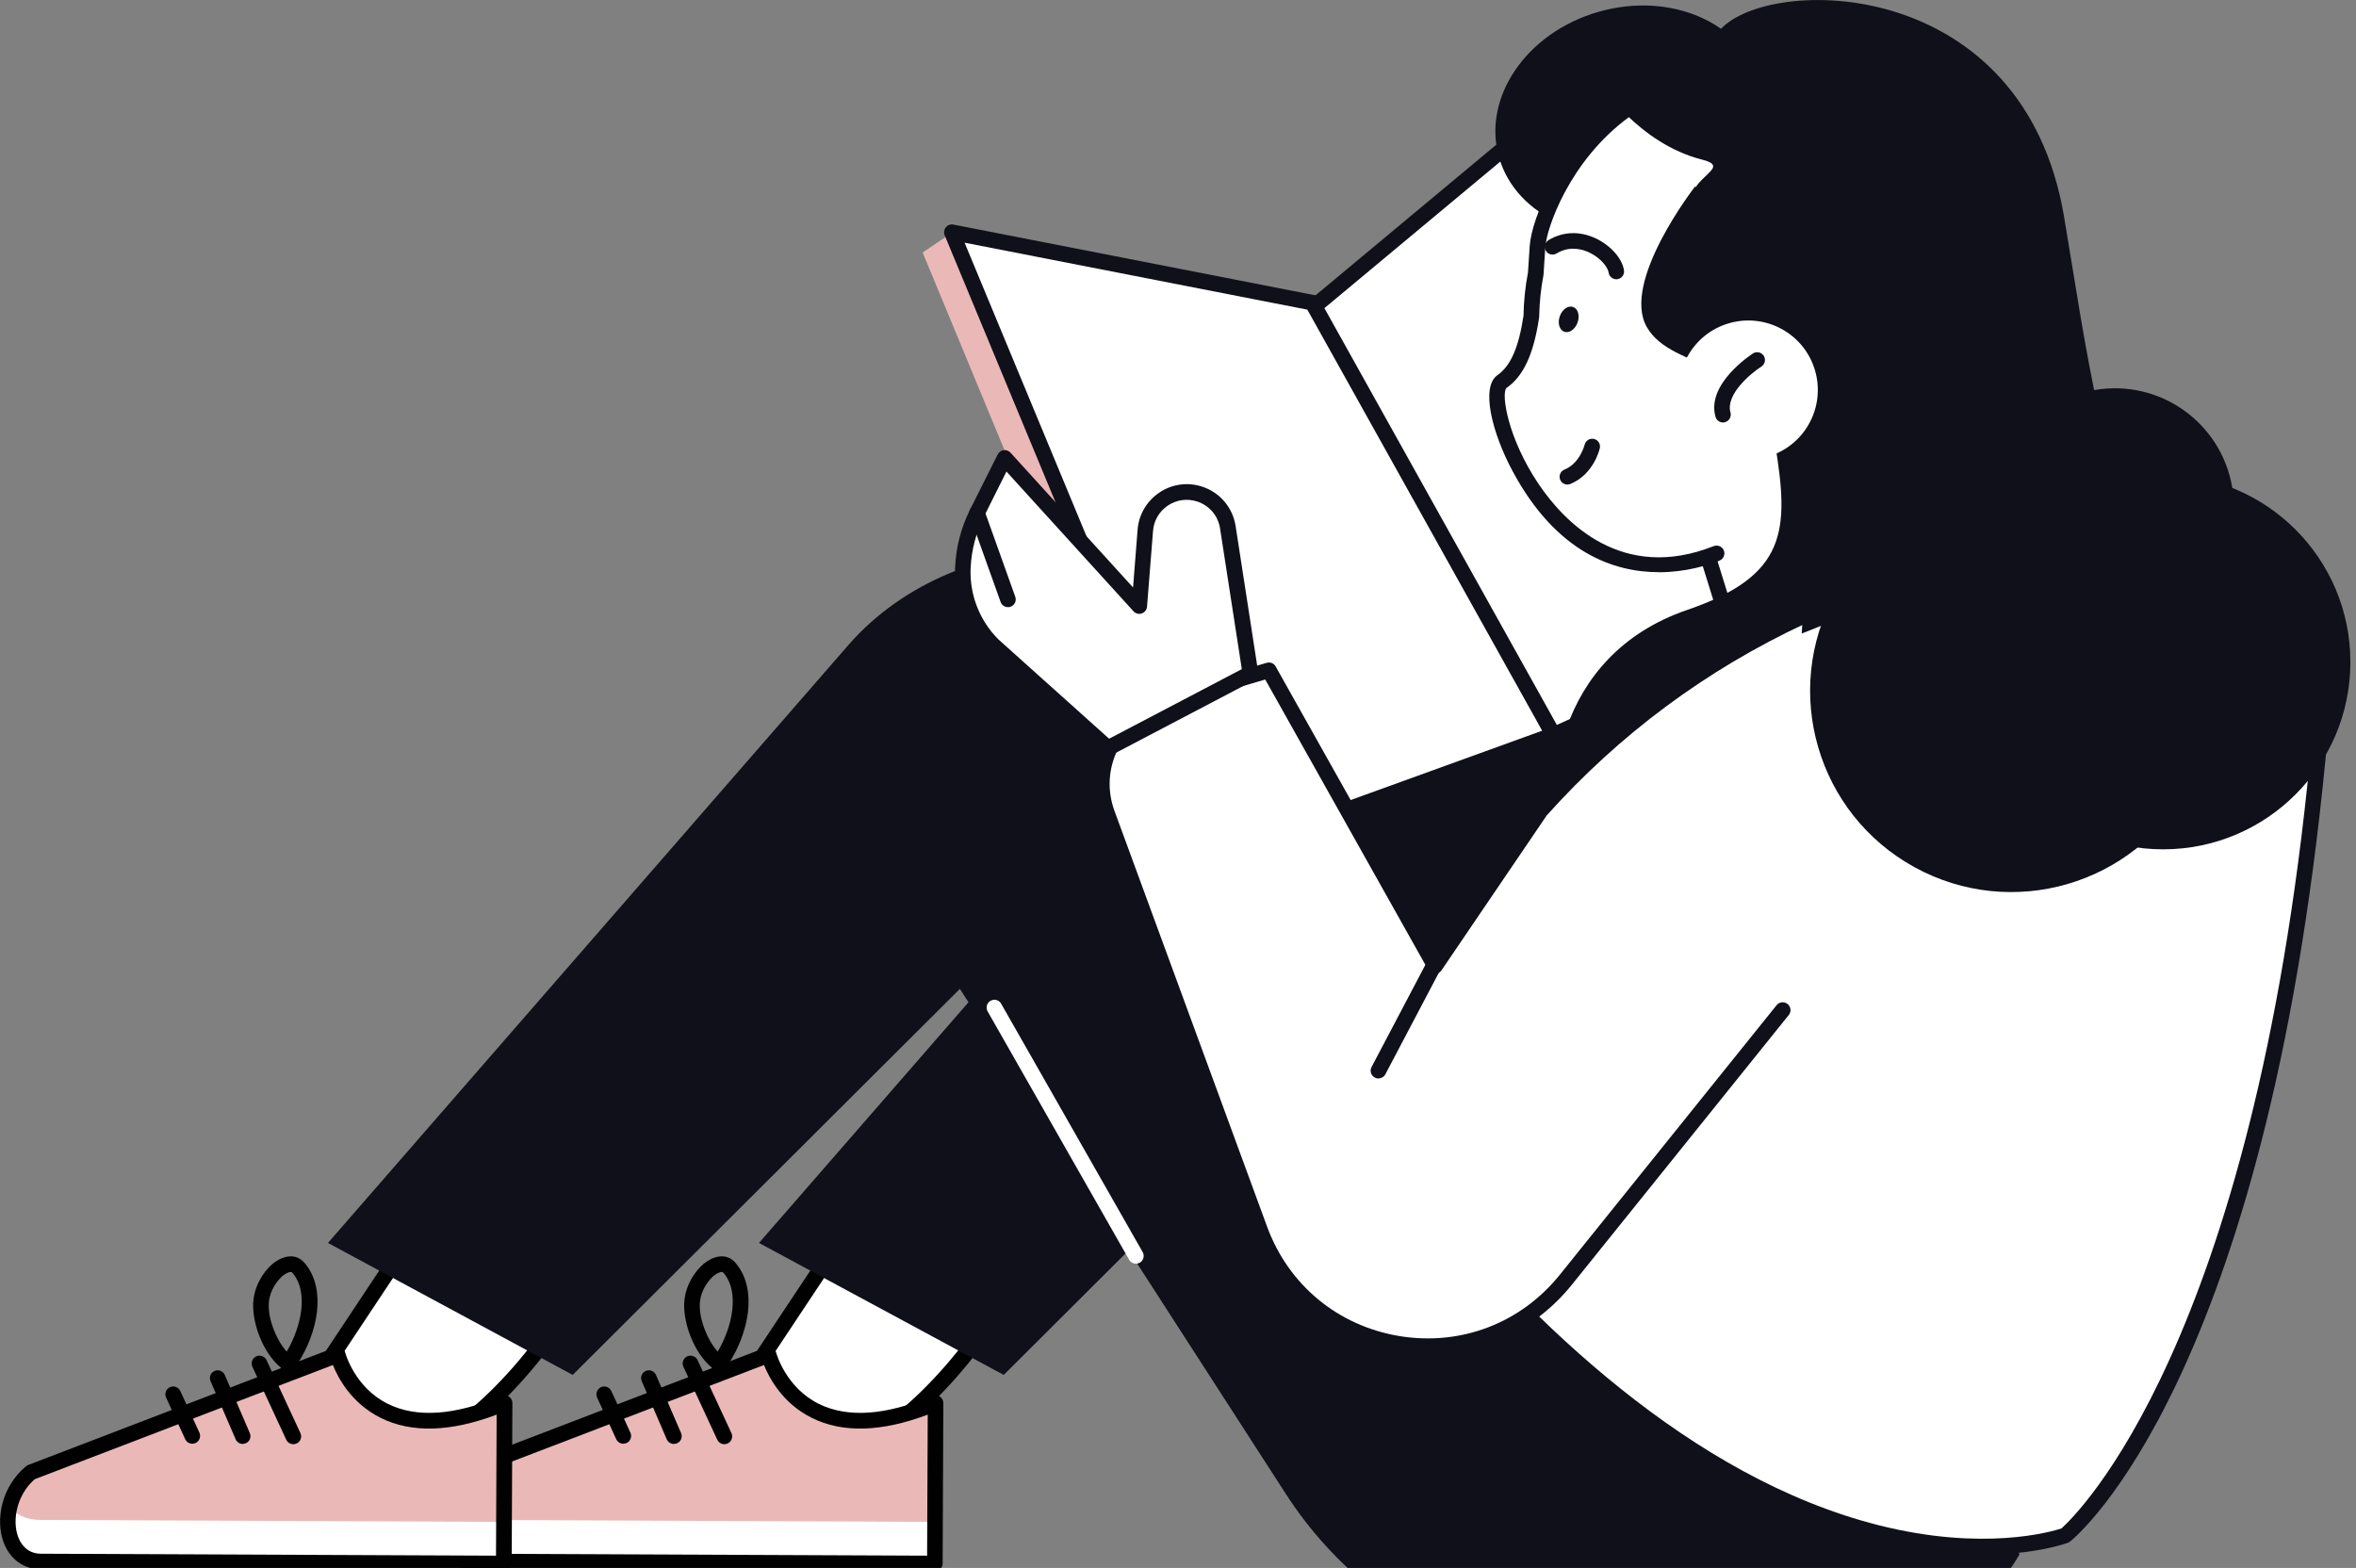 <svg width="302" height="201" viewBox="0 0 302 201" fill="none" xmlns="http://www.w3.org/2000/svg">
<rect x="0" y="0" width="302" height="201" fill="#808080" stroke="none"/>
<g clip-path="url(#clip0_2168_67)">
<path d="M136.97 151.5C136.97 151.5 118.84 194.67 94.78 187.33C93.9 187.06 97.48 174.29 97.48 174.29L127.45 129.16L136.96 151.5H136.97Z" fill="white"/>
<path d="M100.26 189.16C98.33 189.16 96.4 188.87 94.5 188.29C93.53 187.99 92.69 187.74 96.53 174.02C96.56 173.92 96.6 173.82 96.66 173.74L126.63 128.61C126.83 128.3 127.18 128.13 127.55 128.17C127.92 128.2 128.23 128.44 128.38 128.77L137.89 151.11C138 151.36 138 151.64 137.89 151.89C137.84 152 133.22 162.91 125.69 172.78C117.43 183.6 108.74 189.16 100.25 189.16H100.26ZM95.65 186.54C117.11 192.34 134.03 155.68 135.88 151.5L127.27 131.26L98.41 174.71C97.07 179.5 95.78 184.85 95.65 186.54Z" fill="#010101"/>
<path d="M119.92 179.87L119.83 200.43L60.49 200.18C55.51 200.16 54.71 192.49 59.2 188.75L98.53 173.68C98.53 173.68 102.04 187.4 119.92 179.86V179.87Z" fill="white"/>
<path d="M119.92 180.41L119.86 195.1L60.52 194.85C55.54 194.83 54.73 190.44 59.21 187.78L97.71 174.07C97.71 174.07 102.05 185.78 119.92 180.41Z" fill="#EBB8B8"/>
<path d="M119.83 201.43L60.49 201.18C58.27 201.18 56.48 199.85 55.69 197.66C54.69 194.88 55.36 190.66 58.56 187.98C58.64 187.91 58.74 187.85 58.84 187.81L98.17 172.74C98.44 172.64 98.73 172.65 98.99 172.79C99.24 172.92 99.43 173.15 99.5 173.43C99.51 173.47 100.71 177.88 104.98 179.98C108.68 181.8 113.57 181.45 119.53 178.94C119.84 178.81 120.19 178.84 120.47 179.03C120.75 179.22 120.92 179.53 120.92 179.87L120.83 200.43C120.83 200.98 120.38 201.43 119.83 201.43ZM59.72 189.62C57.35 191.69 56.83 194.94 57.57 196.98C57.86 197.8 58.64 199.17 60.5 199.18L118.84 199.43L118.92 181.35C113 183.58 108.01 183.73 104.07 181.77C100.32 179.91 98.6 176.66 97.93 174.99L59.73 189.62H59.72Z" fill="#010101"/>
<path d="M92.85 185.14C92.47 185.14 92.11 184.93 91.94 184.56L87.6 175.21C87.37 174.71 87.59 174.11 88.09 173.88C88.59 173.65 89.19 173.87 89.42 174.37L93.76 183.72C93.99 184.22 93.77 184.82 93.27 185.05C93.13 185.11 92.99 185.14 92.85 185.14Z" fill="#010101"/>
<path d="M86.38 185.11C85.99 185.11 85.62 184.88 85.46 184.5L82.26 177.06C82.04 176.55 82.27 175.96 82.78 175.75C83.28 175.53 83.88 175.77 84.09 176.27L87.3 183.71C87.52 184.22 87.29 184.81 86.78 185.02C86.65 185.08 86.52 185.1 86.38 185.1V185.11Z" fill="#010101"/>
<path d="M79.9 185.08C79.52 185.08 79.16 184.86 78.99 184.5L76.54 179.16C76.31 178.66 76.54 178.06 77.03 177.83C77.53 177.6 78.12 177.82 78.36 178.32L80.81 183.66C81.04 184.16 80.81 184.76 80.32 184.99C80.19 185.05 80.04 185.08 79.9 185.08Z" fill="#010101"/>
<path d="M92.4 175.93C92.31 175.93 92.22 175.92 92.14 175.9C92.08 175.9 92.01 175.9 91.94 175.88C91.62 175.81 91.36 175.58 91.21 175.29C88.92 173.37 87.61 169.66 87.7 167.1C87.76 165.42 88.52 163.7 89.79 162.39C90.78 161.37 92.35 160.64 93.6 161.33C93.97 161.53 94.22 161.81 94.43 162.08C97.1 165.43 95.95 170.89 93.39 174.84C93.43 175.32 93.12 175.78 92.64 175.9C92.56 175.92 92.47 175.93 92.39 175.93H92.4ZM92.52 163.06C92.25 163.06 91.7 163.3 91.23 163.79C90.3 164.75 89.74 165.98 89.7 167.17C89.63 169.17 90.66 171.78 92 173.27C93.93 170 94.75 165.69 92.86 163.32C92.82 163.26 92.7 163.12 92.64 163.08C92.61 163.06 92.57 163.06 92.52 163.06Z" fill="#010101"/>
<path d="M219.14 81.8C206.51 66.19 177.96 66.65 164 82.69L97.29 159.34L128.66 176.26L178.29 126.77L219.14 81.81V81.8Z" fill="#10101A"/>
<path d="M81.72 151.5C81.72 151.5 63.59 194.67 39.53 187.33C38.65 187.06 42.23 174.29 42.23 174.29L72.2 129.16L81.71 151.5H81.72Z" fill="white"/>
<path d="M45 189.16C43.07 189.16 41.14 188.87 39.24 188.29C38.27 187.99 37.43 187.74 41.27 174.02C41.3 173.92 41.34 173.82 41.4 173.74L71.37 128.61C71.57 128.3 71.92 128.13 72.29 128.17C72.66 128.2 72.97 128.44 73.12 128.77L82.63 151.11C82.74 151.36 82.74 151.64 82.63 151.89C82.58 152 77.96 162.91 70.43 172.78C62.17 183.6 53.48 189.16 44.99 189.16H45ZM40.4 186.54C61.86 192.34 78.78 155.68 80.63 151.5L72.01 131.26L43.15 174.71C41.81 179.5 40.52 184.85 40.39 186.54H40.4Z" fill="#010101"/>
<path d="M64.66 179.87L64.57 200.43L5.23 200.18C0.25 200.16 -0.55 192.49 3.94 188.75L43.27 173.68C43.27 173.68 46.78 187.4 64.66 179.86V179.87Z" fill="white"/>
<path d="M64.66 180.41L64.6 195.1L5.26 194.85C0.28 194.83 -0.53 190.44 3.95 187.78L42.45 174.07C42.45 174.07 46.79 185.78 64.66 180.41Z" fill="#EBB8B8"/>
<path d="M64.58 201.43L5.24 201.18C3.02 201.18 1.23 199.85 0.44 197.66C-0.56 194.88 0.11 190.66 3.32 187.98C3.4 187.91 3.5 187.85 3.6 187.81L42.93 172.74C43.2 172.64 43.49 172.65 43.75 172.79C44 172.92 44.19 173.15 44.26 173.43C44.27 173.47 45.47 177.88 49.74 179.98C53.44 181.8 58.33 181.45 64.29 178.94C64.6 178.81 64.95 178.84 65.23 179.03C65.51 179.22 65.68 179.53 65.68 179.87L65.59 200.43C65.59 200.98 65.14 201.43 64.59 201.43H64.58ZM4.46 189.62C2.09 191.69 1.57 194.94 2.31 196.98C2.6 197.8 3.38 199.17 5.24 199.18L63.58 199.43L63.66 181.35C57.74 183.58 52.75 183.73 48.81 181.77C45.06 179.91 43.34 176.66 42.67 174.99L4.47 189.62H4.46Z" fill="#010101"/>
<path d="M37.6 185.14C37.22 185.14 36.86 184.93 36.69 184.56L32.35 175.21C32.12 174.71 32.34 174.11 32.84 173.88C33.34 173.65 33.93 173.87 34.17 174.37L38.51 183.72C38.74 184.22 38.52 184.82 38.02 185.05C37.88 185.11 37.74 185.14 37.6 185.14Z" fill="#010101"/>
<path d="M31.12 185.11C30.73 185.11 30.36 184.88 30.2 184.5L26.99 177.06C26.77 176.55 27 175.96 27.51 175.75C28.01 175.53 28.61 175.77 28.82 176.27L32.02 183.71C32.24 184.22 32.01 184.81 31.5 185.02C31.37 185.08 31.24 185.1 31.1 185.1L31.12 185.11Z" fill="#010101"/>
<path d="M24.65 185.08C24.27 185.08 23.91 184.86 23.74 184.5L21.29 179.16C21.06 178.66 21.29 178.06 21.78 177.83C22.28 177.6 22.87 177.82 23.11 178.32L25.56 183.66C25.79 184.16 25.56 184.76 25.07 184.99C24.94 185.05 24.79 185.08 24.65 185.08Z" fill="#010101"/>
<path d="M37.14 175.93C37.05 175.93 36.96 175.92 36.88 175.9C36.81 175.9 36.75 175.9 36.68 175.88C36.36 175.81 36.1 175.58 35.96 175.29C33.67 173.37 32.36 169.66 32.45 167.1C32.51 165.42 33.27 163.7 34.54 162.39C35.53 161.37 37.1 160.64 38.35 161.33C38.71 161.53 38.96 161.8 39.18 162.07C41.85 165.42 40.7 170.88 38.14 174.83C38.18 175.31 37.87 175.77 37.39 175.89C37.31 175.91 37.22 175.92 37.14 175.92V175.93ZM37.27 163.06C37 163.06 36.45 163.3 35.98 163.79C35.05 164.75 34.49 165.98 34.45 167.17C34.38 169.17 35.41 171.78 36.75 173.27C38.68 170 39.5 165.69 37.61 163.32C37.57 163.27 37.45 163.12 37.39 163.08C37.36 163.06 37.32 163.06 37.27 163.06Z" fill="#010101"/>
<path d="M258.87 199.22L163.89 81.8C151.26 66.19 122.71 66.65 108.75 82.69L42.04 159.34L73.41 176.26L123.04 126.77L164.82 191.51C170.84 200.84 179.76 207.94 190.21 211.72H237.45C246.32 211.72 254.5 206.95 258.88 199.23L258.87 199.22Z" fill="#10101A"/>
<path d="M121.26 30.35L199.13 94.22L150.44 110.07L118.27 32.37L121.26 30.35Z" fill="#EBB8B8"/>
<path d="M170.62 39.27L199.13 94.22L155.34 110.07L122.01 29.78L170.62 39.27Z" fill="white"/>
<path d="M155.34 111.07C154.95 111.07 154.58 110.84 154.42 110.45L121.09 30.16C120.95 29.82 121.01 29.43 121.24 29.14C121.47 28.85 121.85 28.72 122.21 28.79L170.82 38.29C171.12 38.35 171.38 38.54 171.52 38.81L200.03 93.75C200.16 94.01 200.18 94.31 200.07 94.57C199.96 94.84 199.75 95.05 199.48 95.15L155.69 111C155.58 111.04 155.46 111.06 155.35 111.06L155.34 111.07ZM123.65 31.12L155.9 108.8L197.72 93.66L169.95 40.16L123.64 31.11L123.65 31.12Z" fill="#10101A"/>
<path d="M168.49 39.27L199.13 94.22L240.57 75.53L209.93 4.74L168.49 39.27Z" fill="white"/>
<path d="M199.13 95.22C198.78 95.22 198.44 95.03 198.26 94.71L167.62 39.77C167.39 39.35 167.48 38.82 167.85 38.51L209.29 3.97C209.53 3.77 209.86 3.69 210.16 3.77C210.47 3.84 210.72 4.06 210.85 4.35L241.49 75.14C241.71 75.64 241.49 76.22 240.98 76.45L199.54 95.13C199.41 95.19 199.27 95.22 199.13 95.22ZM169.77 39.51L199.56 92.93L239.26 75.03L209.54 6.36L169.76 39.51H169.77Z" fill="#10101A"/>
<path d="M212.854 29.238C222.099 26.592 227.816 18.241 225.625 10.584C223.434 2.928 214.164 -1.135 204.919 1.511C195.675 4.156 189.958 12.508 192.149 20.164C194.34 27.821 203.61 31.883 212.854 29.238Z" fill="#10101A"/>
<path d="M262.95 98.38L226.2 94.71L215.94 61.74L246.54 52.22L262.95 98.38Z" fill="white"/>
<path d="M262.95 99.38C262.95 99.38 262.88 99.38 262.85 99.38L226.1 95.71C225.7 95.67 225.36 95.4 225.24 95.01L214.99 62.04C214.91 61.79 214.94 61.51 215.06 61.28C215.18 61.05 215.39 60.87 215.65 60.79L246.25 51.27C246.76 51.11 247.31 51.38 247.49 51.89L263.89 98.04C264 98.36 263.95 98.72 263.73 98.99C263.54 99.23 263.25 99.37 262.94 99.37L262.95 99.38ZM226.95 93.78L261.47 97.22L245.92 53.46L217.19 62.4L226.95 93.78Z" fill="#10101A"/>
<path d="M242.44 66.52C248.88 62.24 253.78 55.47 255.65 47.21C259.42 30.51 249.28 14.38 233.19 10.36C206.8 3.77 197.39 26.6 197.09 31.64C197.02 32.82 196.95 33.97 196.87 35.07C196.52 36.91 196.33 38.75 196.31 40.56C195.73 44.45 194.7 47.41 192.54 48.92C189.23 51.23 199.36 79.12 220.05 70.94L242.46 66.52H242.44Z" fill="white"/>
<path d="M212.62 73.35C206.9 73.35 199.51 70.88 193.89 60.4C191.3 55.58 189.75 49.63 191.95 48.09C193.64 46.91 194.67 44.56 195.29 40.47C195.32 38.64 195.51 36.77 195.86 34.94C195.94 33.86 196.01 32.73 196.08 31.58C196.3 28.03 199.91 19.06 207.63 13.4C214.69 8.22 223.37 6.87 233.43 9.39C250.3 13.61 260.49 30.31 256.62 47.43C254.76 55.67 249.92 62.75 242.99 67.35C242.53 67.65 241.91 67.53 241.6 67.07C241.29 66.61 241.42 65.99 241.88 65.68C248.38 61.36 252.92 54.72 254.66 46.98C258.28 30.93 248.74 15.27 232.94 11.32C223.48 8.96 215.37 10.2 208.81 15.01C201.14 20.63 198.22 29.33 198.08 31.7C198.01 32.89 197.94 34.03 197.86 35.14C197.86 35.18 197.86 35.22 197.85 35.26C197.51 37.03 197.33 38.81 197.3 40.58C197.3 40.63 197.3 40.67 197.29 40.71C196.58 45.43 195.29 48.22 193.1 49.74C192.4 50.47 193.27 56.18 197.21 62.03C200.56 67 207.94 74.65 219.67 70.01C220.18 69.81 220.76 70.06 220.97 70.57C221.17 71.08 220.92 71.66 220.41 71.87C218.93 72.46 216.08 73.36 212.63 73.36L212.62 73.35Z" fill="#10101A"/>
<path d="M236.92 3.9C226.11 1.46 215.32 4.89 207.66 12.11C210.65 11.98 213.68 12.21 216.7 12.89C237.22 17.52 249.63 40 244.42 63.1C244.13 64.38 243.79 65.64 243.4 66.87C252.11 62.52 258.93 54.3 261.28 43.87C265.37 25.75 254.46 7.85 236.92 3.89V3.9Z" fill="#10101A"/>
<path d="M205.07 10.66C205.07 10.66 209.97 18.39 218.2 20.47C222.55 21.57 215.2 22.93 217.02 27.21C230.64 59.27 235.09 64.8 235.09 64.8C236.53 67.48 239.54 68.9 242.52 68.32L251.5 66.57L251.95 57.74L246.5 21.81C246.5 21.81 221.09 1.01 205.06 10.67L205.07 10.66Z" fill="#10101A"/>
<path d="M200.92 62.12C200.53 62.12 200.15 61.89 199.99 61.5C199.78 60.99 200.03 60.4 200.54 60.2C202.54 59.38 203.11 57.04 203.12 57.02C203.25 56.49 203.78 56.15 204.32 56.27C204.86 56.39 205.19 56.93 205.07 57.46C205.04 57.6 204.28 60.82 201.3 62.04C201.18 62.09 201.05 62.12 200.92 62.12Z" fill="#10101A"/>
<path d="M207.19 35.8C206.7 35.8 206.27 35.44 206.2 34.94C206.09 34.21 205.11 33.02 203.7 32.36C202.87 31.97 201.22 31.46 199.53 32.49C199.06 32.78 198.44 32.63 198.16 32.16C197.87 31.69 198.02 31.07 198.49 30.79C200.33 29.67 202.49 29.59 204.55 30.56C206.46 31.46 207.95 33.15 208.17 34.66C208.25 35.21 207.87 35.71 207.33 35.79C207.28 35.79 207.23 35.8 207.18 35.8H207.19Z" fill="#10101A"/>
<path d="M202.22 41.34C201.91 42.22 201.15 42.75 200.52 42.53C199.89 42.31 199.63 41.42 199.94 40.54C200.25 39.66 201.01 39.13 201.64 39.35C202.27 39.57 202.53 40.46 202.22 41.34Z" fill="#10101A"/>
<path d="M217.28 23.91C217.28 23.91 207.79 36.08 211.08 41.9C214.37 47.72 225.71 45.82 227.54 56.92C229.36 68.02 229.09 73.8 216.27 78.19C199.17 84.05 197.41 101.76 200.2 111.5C202.99 121.24 240.58 84.54 240.58 84.54C240.58 84.54 251.31 64.44 217.29 23.92L217.28 23.91Z" fill="#10101A"/>
<path d="M220.87 3.43C227.9 -3.17 259.37 -2.73 264.56 27.68C267.14 42.8 270.07 65.82 276.71 72.03C283.35 78.24 297.38 82.87 293.35 90.51C289.32 98.15 258.85 110.65 253.32 107.37C247.79 104.09 229.33 93.43 237.78 61.56C246.22 29.69 225.63 20.99 223.59 20.49C221.56 19.99 210.56 13.12 220.87 3.43Z" fill="#10101A"/>
<path d="M215.55 52.44C216.9 57.17 221.83 59.9 226.56 58.55C231.29 57.2 234.02 52.27 232.67 47.54C231.32 42.81 226.39 40.08 221.66 41.43C216.93 42.78 214.2 47.71 215.55 52.44Z" fill="white"/>
<path d="M220.86 54.16C220.42 54.16 220.02 53.87 219.9 53.43C218.69 49.22 224.46 45.47 224.7 45.31C225.16 45.01 225.78 45.15 226.08 45.61C226.38 46.07 226.24 46.69 225.78 46.99C224.45 47.84 221.16 50.57 221.82 52.88C221.97 53.41 221.66 53.96 221.13 54.12C221.04 54.15 220.95 54.16 220.85 54.16H220.86Z" fill="#10101A"/>
<path d="M181.79 153.21L206.26 97.44C208.96 91.57 213.81 86.97 219.81 84.58L257.54 69.58C270.15 64.57 301 56.97 297.12 97.12C289.39 177.01 264.75 196.83 264.75 196.83C264.75 196.83 228.33 210.59 181.79 153.21Z" fill="white"/>
<path d="M254.19 199.29C250.45 199.29 245.83 198.85 240.47 197.51C215.54 191.27 194.37 170.32 181 153.84C180.76 153.55 180.71 153.15 180.86 152.81L205.33 97.04C208.16 90.9 213.16 86.15 219.43 83.65L257.16 68.65C263.66 66.06 279.88 60.87 290.02 68.49C296.74 73.54 299.46 83.2 298.1 97.21C290.42 176.61 266.38 196.79 265.36 197.61C265.28 197.68 265.19 197.73 265.09 197.77C264.84 197.86 260.95 199.29 254.18 199.29H254.19ZM182.95 153.05C196.1 169.17 216.7 189.43 240.79 195.52C254.25 198.93 262.98 196.35 264.24 195.94C266.1 194.28 288.82 172.54 296.13 97.01C297.41 83.74 294.96 74.68 288.83 70.08C279.5 63.07 264.1 68.04 257.91 70.5L220.18 85.5C214.39 87.8 209.77 92.19 207.16 97.85L182.94 153.04L182.95 153.05Z" fill="#10101A"/>
<path d="M280.426 100.978C287.281 88.493 282.717 72.814 270.232 65.959C257.746 59.103 242.068 63.667 235.213 76.153C228.357 88.638 232.921 104.316 245.407 111.172C257.892 118.027 273.57 113.463 280.426 100.978Z" fill="#10101A"/>
<path d="M277.27 108.88C290.53 108.88 301.28 98.13 301.28 84.87C301.28 71.61 290.53 60.86 277.27 60.86C264.01 60.86 253.26 71.61 253.26 84.87C253.26 98.13 264.01 108.88 277.27 108.88Z" fill="#10101A"/>
<path d="M272.922 80.167C281.284 79.158 287.245 71.562 286.236 63.2C285.227 54.838 277.63 48.878 269.269 49.887C260.907 50.895 254.946 58.492 255.955 66.854C256.964 75.215 264.561 81.176 272.922 80.167Z" fill="#10101A"/>
<path d="M228.49 129.49L200.71 164.04C189.58 177.89 167.59 174.28 161.47 157.6L141.91 104.31C139.71 98.31 143.03 91.71 149.16 89.9L162.65 85.93L183.93 123.84L197.45 103.93C206.82 93.46 218.22 84.99 230.95 79.05L231.07 78.99L228.48 129.49H228.49Z" fill="white"/>
<path d="M183.03 173.58C181.71 173.58 180.38 173.47 179.05 173.25C170.46 171.84 163.53 166.12 160.53 157.94L140.97 104.65C139.81 101.49 140 98.09 141.52 95.08C143.03 92.07 145.65 89.89 148.88 88.94L162.37 84.97C162.82 84.84 163.3 85.03 163.52 85.44L184.01 121.94L196.63 103.36C196.63 103.36 196.68 103.29 196.71 103.25C206.22 92.62 217.6 84.16 230.54 78.13L230.67 78.07C231.17 77.84 231.77 78.06 232 78.56C232.23 79.06 232.01 79.66 231.51 79.89L231.39 79.95C218.73 85.86 207.58 94.13 198.26 104.54L184.77 124.4C184.58 124.69 184.27 124.85 183.9 124.84C183.55 124.83 183.24 124.63 183.07 124.33L162.18 87.11L149.46 90.86C146.76 91.65 144.59 93.47 143.32 95.98C142.06 98.49 141.89 101.32 142.86 103.96L162.42 157.25C165.17 164.74 171.51 169.98 179.39 171.28C187.26 172.57 194.95 169.63 199.95 163.41L227.73 128.86C228.08 128.43 228.7 128.36 229.14 128.71C229.57 129.06 229.64 129.69 229.29 130.12L201.51 164.67C196.9 170.4 190.2 173.59 183.05 173.59L183.03 173.58Z" fill="#10101A"/>
<path d="M176.69 138.26C176.53 138.26 176.37 138.22 176.23 138.14C175.74 137.88 175.55 137.28 175.81 136.79L188.76 112.19C189.02 111.7 189.62 111.51 190.11 111.77C190.6 112.03 190.79 112.63 190.53 113.12L177.58 137.72C177.4 138.06 177.05 138.25 176.69 138.25V138.26Z" fill="#10101A"/>
<path d="M160.28 86.32L157.37 67.51C157.04 65.54 155.63 63.93 153.73 63.32C150.46 62.28 147.07 64.56 146.8 67.98L146.03 77.69L128.76 58.7L125.23 65.75C124.14 67.93 123.52 70.31 123.41 72.75C123.24 76.45 124.64 80.04 127.25 82.66L142.01 95.9L160.27 86.32H160.28Z" fill="white"/>
<path d="M142.03 96.9C141.79 96.9 141.55 96.81 141.36 96.64L126.6 83.4C123.75 80.55 122.24 76.67 122.43 72.7C122.55 70.11 123.2 67.62 124.36 65.3L127.89 58.25C128.04 57.96 128.32 57.75 128.65 57.71C128.98 57.66 129.3 57.78 129.53 58.03L145.24 75.31L145.82 67.91C145.97 65.97 146.99 64.24 148.6 63.15C150.21 62.06 152.2 61.78 154.05 62.37C156.32 63.09 157.97 65 158.37 67.34L161.28 86.17C161.35 86.59 161.13 87.01 160.76 87.21L142.5 96.79C142.35 96.87 142.19 96.9 142.04 96.9H142.03ZM129.01 60.45L126.14 66.2C125.11 68.27 124.53 70.49 124.42 72.8C124.26 76.21 125.56 79.55 127.97 81.96L142.17 94.7L159.18 85.78L156.38 67.67C156.11 66.08 154.98 64.78 153.43 64.28C152.16 63.88 150.8 64.07 149.7 64.81C148.6 65.55 147.9 66.74 147.8 68.06L147.03 77.77C147 78.17 146.73 78.51 146.36 78.64C145.99 78.77 145.57 78.66 145.3 78.37L129.02 60.46L129.01 60.45Z" fill="#10101A"/>
<path d="M129.2 77.83C128.79 77.83 128.4 77.58 128.26 77.17L124.3 66.09C124.11 65.57 124.38 65 124.9 64.81C125.42 64.62 125.99 64.9 126.18 65.42L130.14 76.5C130.33 77.02 130.06 77.59 129.54 77.78C129.43 77.82 129.31 77.84 129.2 77.84V77.83Z" fill="#10101A"/>
<path d="M145.61 162C145.26 162 144.92 161.82 144.74 161.5L126.6 129.66C126.33 129.18 126.49 128.57 126.97 128.3C127.45 128.02 128.06 128.19 128.33 128.67L146.47 160.51C146.74 160.99 146.58 161.6 146.1 161.87C145.94 161.96 145.77 162 145.61 162Z" fill="white"/>
</g>
<defs>
<clipPath id="clip0_2168_67">
<rect width="301.28" height="211.71" fill="white"/>
</clipPath>
</defs>
</svg>
